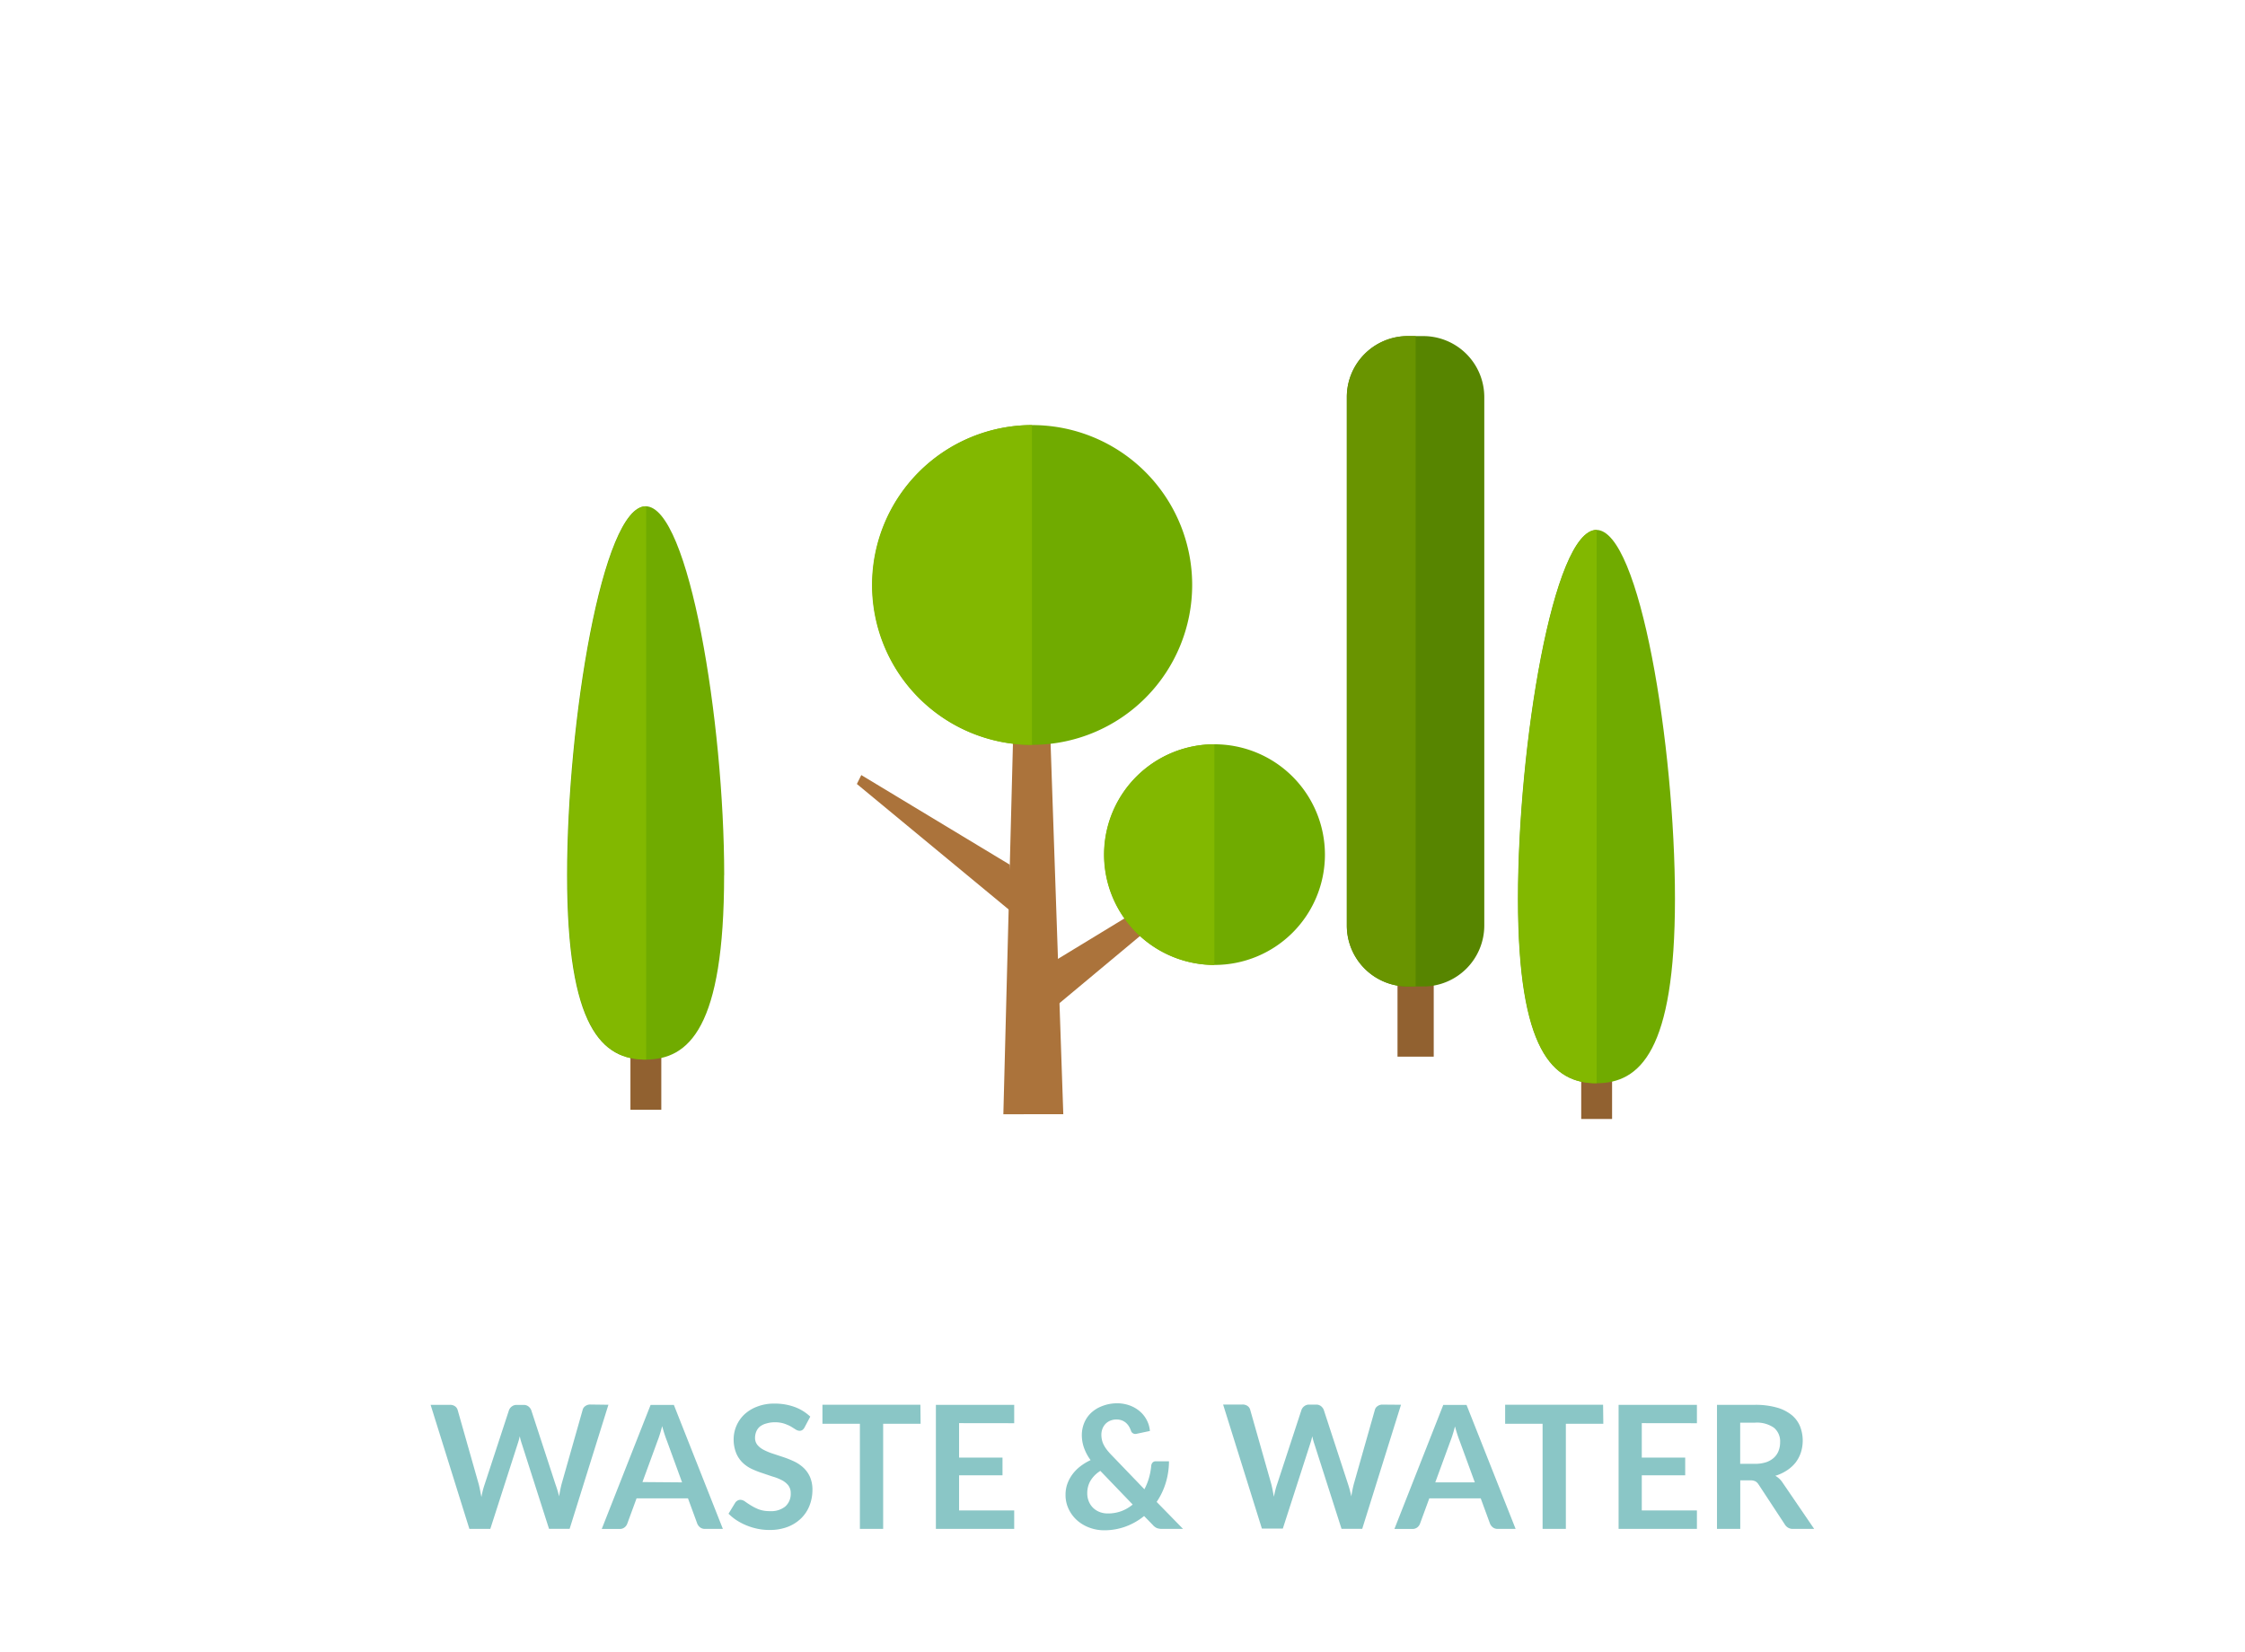 <svg id="Ebene_1" data-name="Ebene 1" xmlns="http://www.w3.org/2000/svg" viewBox="0 0 289.51 213.04"><defs><style>.cls-1{fill:#ab733b;}.cls-2{fill:#70ab00;}.cls-3{fill:#82b800;}.cls-4{fill:#916130;}.cls-5{fill:#578500;}.cls-6{fill:#699400;}.cls-7{fill:#8ac6c6;}</style></defs><title>numa_waste</title><polygon class="cls-1" points="110.5 101.12 130.71 117.83 130.22 111.53 111.07 99.97 110.5 101.12"/><polygon class="cls-1" points="155.88 113.33 135.74 130.13 136.2 123.82 155.31 112.19 155.88 113.33"/><polygon class="cls-1" points="137.12 143.71 129.39 143.72 130.93 84.19 135.08 84.19 137.12 143.71"/><path class="cls-2" d="M153.74,75.41a20.62,20.62,0,1,1-20.66-20.58,20.62,20.62,0,0,1,20.66,20.58"/><path class="cls-2" d="M170.86,110.23A14.23,14.23,0,1,1,156.6,96a14.24,14.24,0,0,1,14.26,14.2"/><path class="cls-3" d="M133.08,54.83h0a20.62,20.62,0,0,0,0,41.25h0Z"/><path class="cls-3" d="M156.6,96h0a14.23,14.23,0,0,0,0,28.46h0Z"/><rect class="cls-4" x="180.22" y="117.1" width="4.67" height="19.19"/><path class="cls-5" d="M191.41,51.22v68.16a7.87,7.87,0,0,1-7.86,7.86h-2a7.86,7.86,0,0,1-7.87-7.86V51.22a7.86,7.86,0,0,1,7.87-7.87h2a7.87,7.87,0,0,1,7.86,7.87"/><path class="cls-6" d="M182.56,43.35h-1a7.86,7.86,0,0,0-7.87,7.87v68.15a7.86,7.86,0,0,0,7.87,7.87h1Z"/><rect class="cls-4" x="203.91" y="136.77" width="3.98" height="7.56"/><path class="cls-2" d="M216,115.92c0,19.71-4.53,23.8-10.13,23.8s-10.12-4.1-10.12-23.8,4.53-47.57,10.12-47.57S216,96.21,216,115.92"/><path class="cls-3" d="M205.9,68.35c-5.59,0-10.12,27.86-10.12,47.57s4.53,23.8,10.12,23.8Z"/><rect class="cls-4" x="81.3" y="135.58" width="3.98" height="7.56"/><path class="cls-2" d="M93.38,112.87c0,19.71-4.53,23.8-10.13,23.8s-10.12-4.1-10.12-23.8S77.67,65.3,83.26,65.3s10.13,27.86,10.13,47.57"/><path class="cls-3" d="M83.32,65.3c-5.59,0-10.12,27.86-10.12,47.57s4.53,23.8,10.12,23.8Z"/><path class="cls-7" d="M78.46,181.19l-5,16H70.8l-3.5-10.94a7.31,7.31,0,0,1-.27-1l-.13.52q-.07.24-.14.45L63.23,197.2h-2.7l-5-16h2.49a1.1,1.1,0,0,1,.65.18.88.88,0,0,1,.35.49l2.72,9.58c.06.24.12.49.17.77l.17.87c.06-.31.12-.6.19-.87s.15-.53.23-.76l3.14-9.58a1.06,1.06,0,0,1,.35-.46,1,1,0,0,1,.64-.21h.88a1,1,0,0,1,.63.19,1.16,1.16,0,0,1,.37.49l3.13,9.58A13.86,13.86,0,0,1,72.1,193q.14-.87.32-1.58l2.72-9.58a.82.82,0,0,1,.34-.48,1.06,1.06,0,0,1,.65-.2Z"/><path class="cls-7" d="M93.22,197.2h-2.3a1,1,0,0,1-.63-.19,1.21,1.21,0,0,1-.37-.48l-1.2-3.27H82.09l-1.2,3.27a1.07,1.07,0,0,1-.34.47,1,1,0,0,1-.63.21H77.6l6.3-16h3Zm-5.26-6L86,185.83q-.14-.35-.3-.84t-.31-1.05q-.14.57-.3,1.06c-.1.33-.2.61-.3.86l-1.94,5.3Z"/><path class="cls-7" d="M103.76,184.1a1,1,0,0,1-.28.34.63.63,0,0,1-.37.11,1,1,0,0,1-.5-.17L102,184a5.36,5.36,0,0,0-.88-.38,3.7,3.7,0,0,0-1.19-.17,3.56,3.56,0,0,0-1.08.15A2.28,2.28,0,0,0,98,184a1.66,1.66,0,0,0-.47.64,2.09,2.09,0,0,0-.16.81,1.41,1.41,0,0,0,.32.94,2.64,2.64,0,0,0,.84.64,7.89,7.89,0,0,0,1.18.48l1.36.45a12.67,12.67,0,0,1,1.36.55,4.7,4.7,0,0,1,1.18.8,3.63,3.63,0,0,1,.84,1.18,4.11,4.11,0,0,1,.32,1.69,5.52,5.52,0,0,1-.37,2,4.69,4.69,0,0,1-1.08,1.65,5.12,5.12,0,0,1-1.74,1.11,6.44,6.44,0,0,1-2.36.4,7.62,7.62,0,0,1-1.51-.15,7.93,7.93,0,0,1-1.42-.43,7.68,7.68,0,0,1-1.28-.66,6.18,6.18,0,0,1-1.06-.86l.87-1.43a.94.94,0,0,1,.29-.26.72.72,0,0,1,.38-.1,1.06,1.06,0,0,1,.6.23q.32.23.76.5a6,6,0,0,0,1,.5,4,4,0,0,0,1.42.23,2.92,2.92,0,0,0,2-.6,2.17,2.17,0,0,0,.7-1.73,1.61,1.61,0,0,0-.32-1,2.54,2.54,0,0,0-.84-.67,6.2,6.2,0,0,0-1.18-.46L98.3,190a11.67,11.67,0,0,1-1.35-.53,4.35,4.35,0,0,1-1.18-.81,3.66,3.66,0,0,1-.84-1.25,4.73,4.73,0,0,1-.32-1.84A4.43,4.43,0,0,1,96,182.43a5,5,0,0,1,1.64-1,6,6,0,0,1,2.24-.39,7.47,7.47,0,0,1,2.61.44,5.88,5.88,0,0,1,2,1.24Z"/><path class="cls-7" d="M118.72,183.64h-4.83V197.2h-3V183.64h-4.83v-2.45h12.63Z"/><path class="cls-7" d="M123.68,183.56V188h5.6v2.29h-5.6v4.53h7.11v2.38h-10.1v-16h10.1v2.37Z"/><path class="cls-7" d="M152.56,197.2h-2.68a1.94,1.94,0,0,1-.68-.1,1.51,1.51,0,0,1-.55-.42l-1.11-1.14a8.23,8.23,0,0,1-2.36,1.35,8,8,0,0,1-2.82.49,5.37,5.37,0,0,1-1.81-.32,5,5,0,0,1-1.59-.91,4.6,4.6,0,0,1-1.12-1.45,4.19,4.19,0,0,1-.43-1.91,4.14,4.14,0,0,1,.24-1.42,4.78,4.78,0,0,1,.68-1.25,5.35,5.35,0,0,1,1-1,7.08,7.08,0,0,1,1.31-.79,6.14,6.14,0,0,1-.86-1.62,4.92,4.92,0,0,1-.27-1.58,4.14,4.14,0,0,1,.3-1.58,3.75,3.75,0,0,1,.88-1.3,4.21,4.21,0,0,1,1.42-.88A5.23,5.23,0,0,1,144,181a4.79,4.79,0,0,1,1.74.3,4.19,4.19,0,0,1,1.32.8,3.78,3.78,0,0,1,.86,1.14,3.64,3.64,0,0,1,.37,1.33l-1.74.37a.59.59,0,0,1-.71-.42,2.81,2.81,0,0,0-.26-.55,2,2,0,0,0-.38-.45,1.75,1.75,0,0,0-.52-.31,1.87,1.87,0,0,0-.69-.12,2,2,0,0,0-.83.16,1.81,1.81,0,0,0-.62.43,1.9,1.9,0,0,0-.38.63,2.18,2.18,0,0,0-.13.76,3.08,3.08,0,0,0,.07.64,2.63,2.63,0,0,0,.22.62,4.08,4.08,0,0,0,.4.64,8,8,0,0,0,.61.7l4.25,4.42a7.81,7.81,0,0,0,.59-1.47,8.16,8.16,0,0,0,.29-1.57.72.72,0,0,1,.18-.41.52.52,0,0,1,.4-.16h1.71a9.67,9.67,0,0,1-.42,2.79,9,9,0,0,1-1.17,2.45Zm-10.66-7.48a3.79,3.79,0,0,0-1.29,1.3,3.14,3.14,0,0,0-.4,1.56,2.73,2.73,0,0,0,.21,1.1,2.45,2.45,0,0,0,.57.83,2.52,2.52,0,0,0,.84.52,2.86,2.86,0,0,0,1,.18,5,5,0,0,0,1.78-.3,5.08,5.08,0,0,0,1.46-.85Z"/><path class="cls-7" d="M180.67,181.19l-5,16H173l-3.5-10.94a7.31,7.31,0,0,1-.27-1l-.13.52q-.07.24-.14.45l-3.53,10.94h-2.7l-5-16h2.49a1.1,1.1,0,0,1,.65.18.88.88,0,0,1,.35.49l2.72,9.58c.06.24.12.49.17.77l.17.87c.06-.31.12-.6.19-.87s.15-.53.23-.76l3.14-9.58a1.06,1.06,0,0,1,.35-.46,1,1,0,0,1,.64-.21h.88a1,1,0,0,1,.63.19,1.16,1.16,0,0,1,.37.49l3.13,9.58a13.86,13.86,0,0,1,.42,1.58q.14-.87.32-1.58l2.72-9.58a.82.82,0,0,1,.34-.48,1.06,1.06,0,0,1,.65-.2Z"/><path class="cls-7" d="M195.45,197.2h-2.3a1,1,0,0,1-.63-.19,1.21,1.21,0,0,1-.37-.48l-1.2-3.27h-6.63l-1.2,3.27a1.07,1.07,0,0,1-.34.47,1,1,0,0,1-.63.21h-2.33l6.3-16h3Zm-5.26-6-1.95-5.33q-.14-.35-.3-.84t-.31-1.05q-.14.57-.3,1.06c-.1.33-.2.61-.3.86l-1.94,5.3Z"/><path class="cls-7" d="M206.76,183.64h-4.83V197.2h-3V183.64h-4.83v-2.45h12.63Z"/><path class="cls-7" d="M211.72,183.56V188h5.6v2.29h-5.6v4.53h7.11v2.38h-10.1v-16h10.1v2.37Z"/><path class="cls-7" d="M233.95,197.2h-2.69a1.18,1.18,0,0,1-1.11-.6l-3.37-5.13a1.18,1.18,0,0,0-.42-.41,1.46,1.46,0,0,0-.67-.12h-1.27v6.26h-3v-16h4.88a10.17,10.17,0,0,1,2.8.34,5.35,5.35,0,0,1,1.92.95,3.7,3.7,0,0,1,1.1,1.46,5.07,5.07,0,0,1,.12,3.39,4.45,4.45,0,0,1-.69,1.31,4.62,4.62,0,0,1-1.11,1,5.55,5.55,0,0,1-1.5.7,3,3,0,0,1,.53.39,2.79,2.79,0,0,1,.44.54Zm-7.66-8.39a4.63,4.63,0,0,0,1.47-.21,2.84,2.84,0,0,0,1-.58,2.34,2.34,0,0,0,.6-.88,3,3,0,0,0,.2-1.12,2.27,2.27,0,0,0-.8-1.87,3.84,3.84,0,0,0-2.45-.65h-1.9v5.31Z"/></svg>